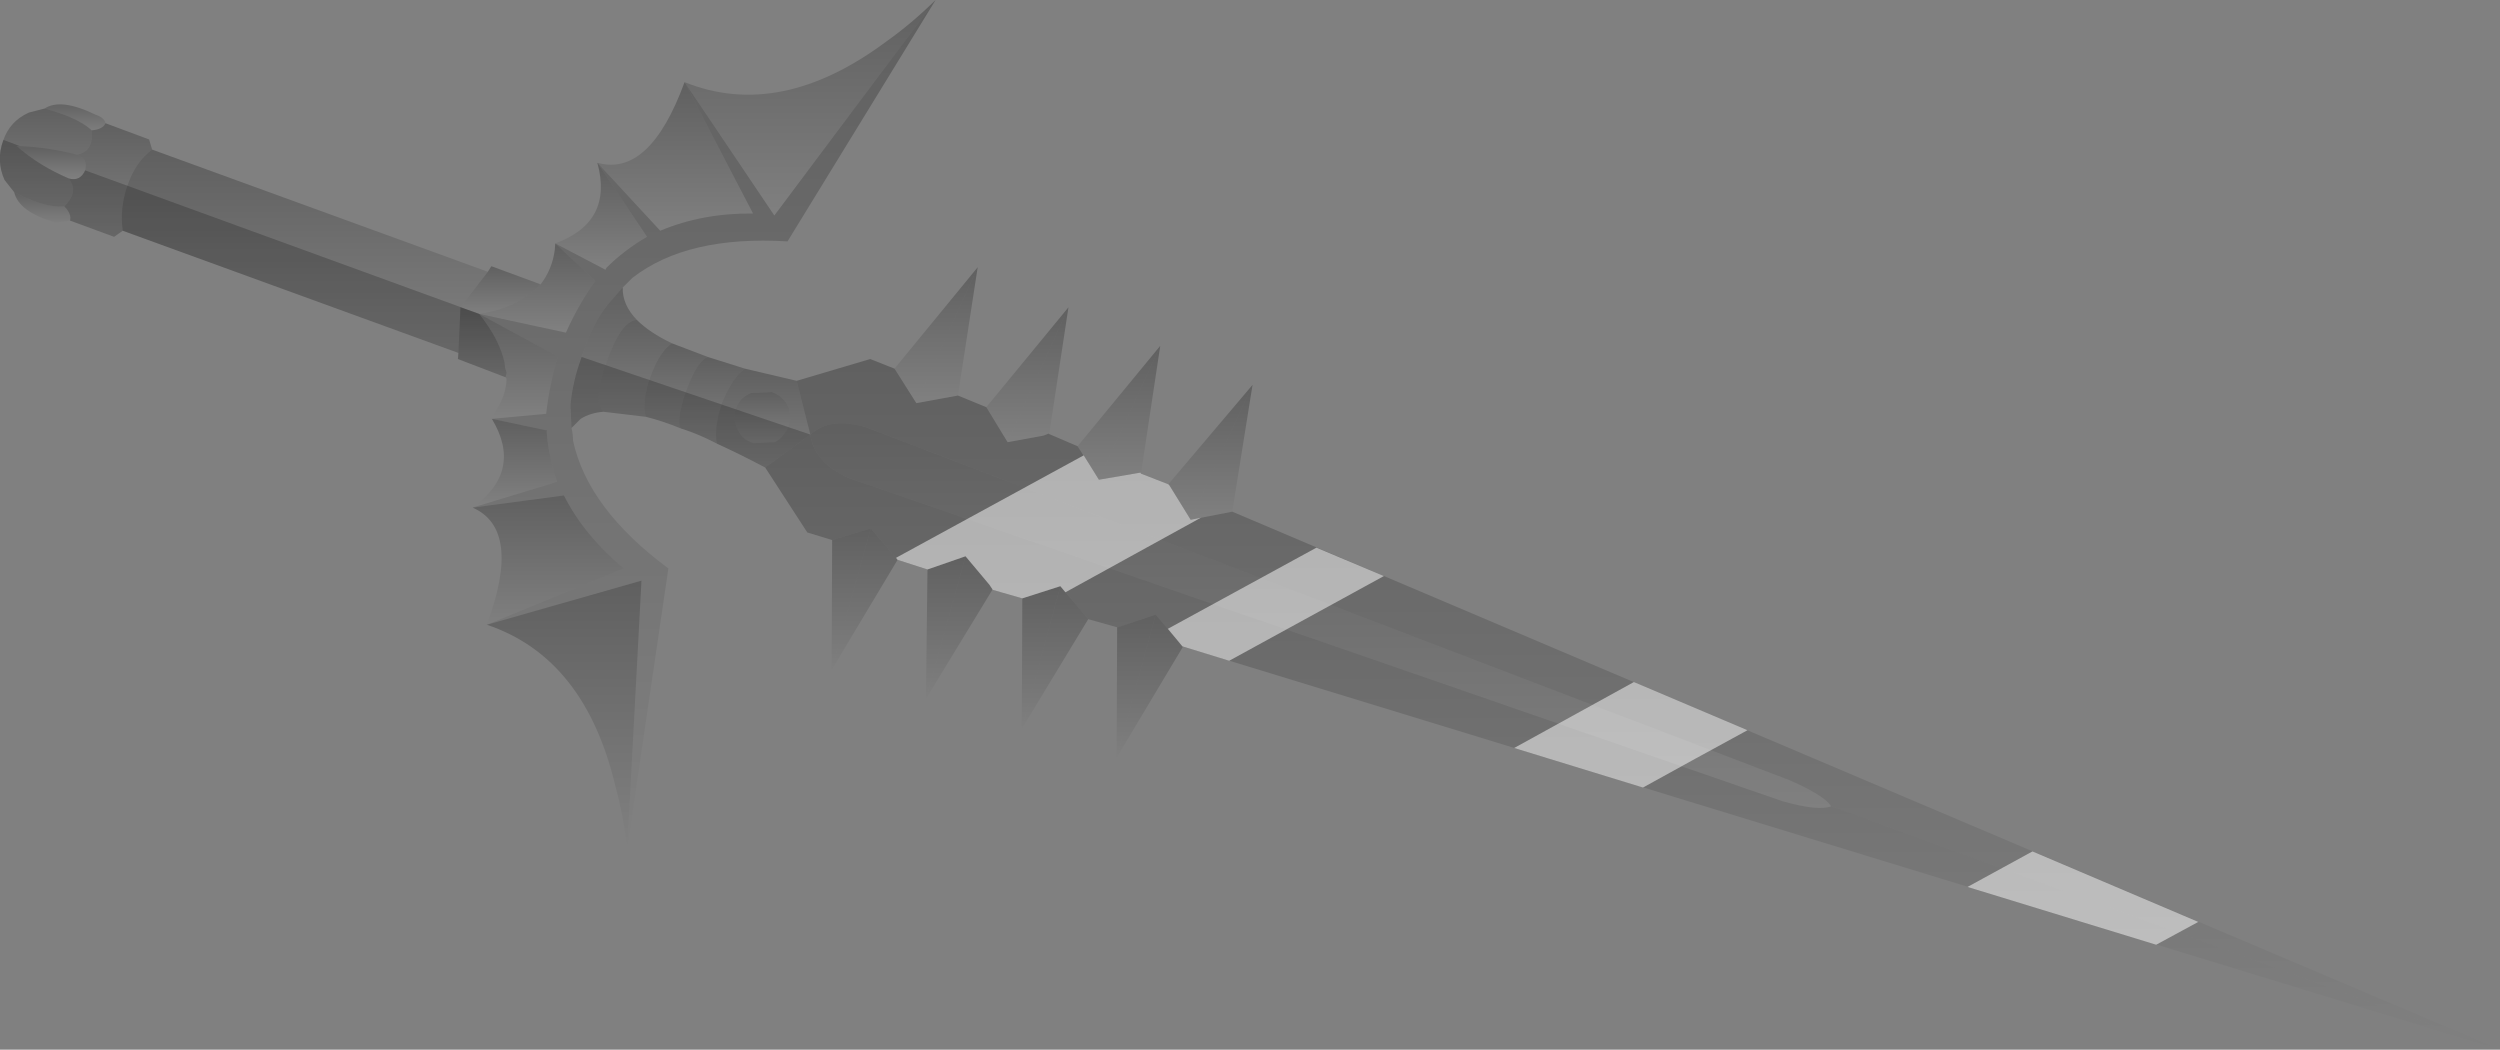<?xml version="1.0" encoding="UTF-8" standalone="no"?>
<svg xmlns:xlink="http://www.w3.org/1999/xlink" height="103.5px" width="246.5px" xmlns="http://www.w3.org/2000/svg">
  <rect width="100%" height="100%" fill="#808080" stroke="none"/>
  <g transform="matrix(1.0, 0.0, 0.0, 1.0, 121.3, -38.05)">
    <path d="M-119.9 57.0 L-120.85 55.8 Q-121.7 53.9 -121.0 51.95 -120.35 50.0 -118.45 49.15 L-116.9 48.75 Q-113.7 49.6 -112.25 50.9 -112.05 53.0 -113.7 53.3 -116.8 52.5 -119.65 52.45 -117.45 54.4 -114.5 55.65 -113.5 57.0 -114.95 58.4 -116.95 58.55 -119.9 57.0" fill="url(#gradient0)" fill-rule="evenodd" stroke="none"/>
    <path d="M-116.9 48.75 Q-115.3 47.7 -111.9 49.35 -111.0 49.65 -110.9 50.2 -111.15 50.8 -112.25 50.9 -113.7 49.6 -116.9 48.75" fill="url(#gradient1)" fill-rule="evenodd" stroke="none"/>
    <path d="M-109.2 60.8 L-110.05 61.4 -114.4 59.8 Q-114.2 59.2 -114.95 58.4 -113.5 57.0 -114.5 55.65 -113.4 55.95 -112.9 54.85 -112.6 53.7 -113.7 53.3 -112.05 53.0 -112.25 50.9 -111.15 50.8 -110.9 50.2 L-106.6 51.8 -106.3 52.8 Q-107.95 54.0 -108.75 56.4 -109.5 58.55 -109.2 60.8" fill="url(#gradient2)" fill-rule="evenodd" stroke="none"/>
    <path d="M-113.7 53.3 Q-112.6 53.7 -112.9 54.85 -113.4 55.95 -114.5 55.65 -117.45 54.4 -119.65 52.45 -116.8 52.5 -113.7 53.3" fill="url(#gradient3)" fill-rule="evenodd" stroke="none"/>
    <path d="M-114.4 59.8 L-115.8 60.0 Q-119.45 58.95 -119.9 57.0 -116.95 58.55 -114.95 58.4 -114.2 59.2 -114.4 59.8" fill="url(#gradient4)" fill-rule="evenodd" stroke="none"/>
    <path d="M-76.1 72.85 L-109.2 60.8 Q-109.5 58.55 -108.75 56.4 -107.95 54.0 -106.3 52.8 L-73.2 64.85 -75.9 68.35 -76.1 72.85" fill="url(#gradient5)" fill-rule="evenodd" stroke="none"/>
    <path d="M-73.2 64.85 L-72.85 64.3 -68.1 66.05 -68.25 66.35 -68.75 66.75 -69.15 67.05 Q-70.9 68.5 -74.05 69.0 L-75.9 68.35 -73.2 64.85" fill="url(#gradient6)" fill-rule="evenodd" stroke="none"/>
    <path d="M-71.45 75.25 L-76.15 73.45 -76.1 72.85 -75.9 68.35 -74.05 69.0 Q-72.05 71.5 -71.55 73.8 L-71.5 74.3 -71.35 74.8 -71.45 75.25" fill="url(#gradient7)" fill-rule="evenodd" stroke="none"/>
    <path d="M-53.8 46.15 Q-44.35 49.95 -33.85 42.1 -31.45 40.4 -29.05 38.05 L-44.95 59.3 -53.8 46.15" fill="url(#gradient8)" fill-rule="evenodd" stroke="none"/>
    <path d="M-62.4 54.1 Q-57.25 55.55 -53.8 46.15 L-47.05 59.1 Q-52.05 59.05 -56.2 60.8 L-62.4 54.1" fill="url(#gradient9)" fill-rule="evenodd" stroke="none"/>
    <path d="M-66.55 62.05 Q-60.8 59.95 -62.4 54.1 L-57.5 61.4 Q-59.75 62.7 -61.5 64.45 L-61.6 64.65 -66.55 62.05" fill="url(#gradient10)" fill-rule="evenodd" stroke="none"/>
    <path d="M-68.1 66.05 L-68.0 66.1 Q-66.85 64.6 -66.6 62.7 L-66.55 62.05 -62.6 65.75 Q-64.25 68.05 -65.5 70.85 L-74.05 69.0 Q-70.9 68.5 -69.15 67.05 L-68.75 66.75 -68.25 66.35 -68.1 66.05" fill="url(#gradient11)" fill-rule="evenodd" stroke="none"/>
    <path d="M-72.8 79.35 L-72.5 78.7 Q-71.4 77.1 -71.35 75.4 L-71.45 75.25 -71.35 74.8 -71.5 74.3 -71.55 73.8 Q-72.05 71.5 -74.05 69.0 L-66.3 73.2 Q-67.15 76.15 -67.45 78.85 L-72.8 79.35" fill="url(#gradient12)" fill-rule="evenodd" stroke="none"/>
    <path d="M-74.7 88.1 Q-69.7 84.5 -72.8 79.35 L-67.35 80.5 -67.4 80.6 Q-67.2 83.25 -66.35 85.55 L-74.7 88.1" fill="url(#gradient13)" fill-rule="evenodd" stroke="none"/>
    <path d="M-73.3 99.65 Q-69.8 90.25 -74.7 88.1 L-65.7 86.9 Q-63.7 90.85 -59.8 94.1 L-73.3 99.65" fill="url(#gradient14)" fill-rule="evenodd" stroke="none"/>
    <path d="M-59.45 121.65 Q-59.85 118.35 -60.6 115.65 -63.6 102.9 -73.3 99.65 L-58.05 95.3 -59.45 121.65" fill="url(#gradient15)" fill-rule="evenodd" stroke="none"/>
    <path d="M-64.95 80.25 Q-64.8 80.85 -64.8 81.5 -63.35 88.2 -55.4 94.1 L-59.45 121.65 -58.05 95.3 -73.3 99.65 -59.8 94.1 Q-63.7 90.85 -65.7 86.9 L-74.7 88.1 -66.35 85.55 Q-67.2 83.25 -67.4 80.6 L-67.35 80.5 -72.8 79.35 -67.45 78.85 Q-67.15 76.15 -66.3 73.2 L-74.05 69.0 -65.5 70.85 Q-64.25 68.05 -62.6 65.75 L-66.55 62.05 -61.6 64.65 -61.5 64.45 Q-59.75 62.7 -57.5 61.4 L-62.4 54.1 -56.2 60.8 Q-52.05 59.05 -47.05 59.1 L-53.8 46.15 -44.95 59.3 -29.05 38.05 -43.65 61.85 Q-53.55 61.25 -58.95 65.45 L-59.9 66.4 -61.35 68.05 Q-62.9 70.0 -63.8 72.8 -64.85 75.45 -65.05 78.0 L-64.95 80.25" fill="url(#gradient16)" fill-rule="evenodd" stroke="none"/>
    <path d="M-61.8 78.65 Q-63.1 78.75 -64.05 79.35 L-64.95 80.25 -65.05 78.0 Q-64.85 75.45 -63.8 72.8 -62.9 70.0 -61.35 68.05 L-59.9 66.4 Q-59.95 68.1 -58.5 69.6 -60.05 69.65 -61.5 73.75 -62.9 77.65 -61.8 78.65" fill="url(#gradient17)" fill-rule="evenodd" stroke="none"/>
    <path d="M-57.6 79.15 L-61.8 78.65 Q-62.9 77.65 -61.5 73.75 -60.05 69.65 -58.5 69.6 -57.25 70.85 -55.05 71.9 -56.25 72.7 -57.15 75.15 -58.05 77.7 -57.6 79.15" fill="url(#gradient18)" fill-rule="evenodd" stroke="none"/>
    <path d="M-54.15 80.3 Q-56.0 79.55 -57.6 79.15 -58.05 77.7 -57.15 75.15 -56.25 72.7 -55.05 71.9 L-51.5 73.25 Q-52.5 73.55 -53.6 76.45 -54.65 79.5 -54.15 80.3" fill="url(#gradient19)" fill-rule="evenodd" stroke="none"/>
    <path d="M-50.6 81.8 Q-52.4 80.85 -54.15 80.3 -54.65 79.5 -53.6 76.45 -52.5 73.55 -51.5 73.25 L-47.85 74.4 Q-49.05 75.2 -50.1 77.75 -50.95 80.35 -50.6 81.8" fill="url(#gradient20)" fill-rule="evenodd" stroke="none"/>
    <path d="M-45.85 84.15 Q-48.4 82.8 -50.6 81.8 -50.95 80.35 -50.1 77.75 -49.05 75.2 -47.85 74.4 L-42.75 75.6 -41.4 80.9 -45.85 84.15 M-43.55 80.1 Q-43.2 79.05 -43.6 78.1 -44.1 77.1 -45.2 76.7 L-47.25 76.8 Q-48.35 77.25 -48.7 78.25 -49.1 79.3 -48.6 80.35 -48.15 81.4 -47.0 81.75 L-44.9 81.65 Q-44.0 81.15 -43.55 80.1" fill="url(#gradient21)" fill-rule="evenodd" stroke="none"/>
    <path d="M-43.55 80.1 Q-44.0 81.15 -44.9 81.65 L-47.0 81.75 Q-48.15 81.4 -48.6 80.35 -49.1 79.3 -48.7 78.25 -48.35 77.25 -47.25 76.8 L-45.2 76.7 Q-44.1 77.1 -43.6 78.1 -43.2 79.05 -43.55 80.1" fill="url(#gradient22)" fill-rule="evenodd" stroke="none"/>
    <path d="M0.2 88.5 L125.2 141.55 59.25 117.55 Q58.6 116.5 55.2 115.0 L-35.85 80.2 Q-39.45 79.1 -41.4 80.9 L-42.75 75.6 -35.5 73.45 -33.1 74.4 -30.95 77.8 -26.85 77.05 -24.05 78.2 -21.95 81.65 -18.4 81.0 -17.9 80.8 -17.85 80.85 -15.05 82.05 -12.95 85.35 -8.85 84.65 -8.8 84.75 -6.1 85.8 -6.0 85.9 -3.9 89.3 0.2 88.5" fill="url(#gradient23)" fill-rule="evenodd" stroke="none"/>
    <path d="M-41.4 80.9 Q-39.45 79.1 -35.85 80.2 L55.2 115.0 Q58.6 116.5 59.25 117.55 58.0 118.05 54.45 117.05 L-37.7 85.15 Q-41.05 83.6 -41.4 80.9" fill="url(#gradient24)" fill-rule="evenodd" stroke="none"/>
    <path d="M125.2 141.55 L-4.65 101.8 -4.7 101.8 -7.35 98.65 -11.1 99.9 -11.15 99.9 -14.0 99.1 -14.05 99.05 -16.75 95.85 -20.5 97.05 -23.45 96.2 -23.45 96.15 -23.75 95.7 -26.1 92.9 -29.85 94.2 -32.8 93.25 -35.45 90.15 -39.25 91.3 -41.7 90.55 -45.85 84.15 -41.4 80.9 Q-41.05 83.6 -37.7 85.15 L54.45 117.05 Q58.0 118.05 59.25 117.55 L125.2 141.55" fill="url(#gradient25)" fill-rule="evenodd" stroke="none"/>
    <path d="M-33.1 74.4 L-24.9 64.4 -30.95 77.8 -33.1 74.4" fill="url(#gradient26)" fill-rule="evenodd" stroke="none"/>
    <path d="M-24.9 64.4 L-26.85 77.05 -30.95 77.8 -24.9 64.4" fill="url(#gradient27)" fill-rule="evenodd" stroke="none"/>
    <path d="M-24.05 78.2 L-15.95 68.35 -21.95 81.65 -24.05 78.2" fill="url(#gradient28)" fill-rule="evenodd" stroke="none"/>
    <path d="M-15.95 68.35 L-17.85 80.85 -17.9 80.8 -18.4 81.0 -21.95 81.65 -15.95 68.35" fill="url(#gradient29)" fill-rule="evenodd" stroke="none"/>
    <path d="M-15.05 82.05 L-6.9 72.15 -12.95 85.35 -15.05 82.05" fill="url(#gradient30)" fill-rule="evenodd" stroke="none"/>
    <path d="M-6.9 72.15 L-8.8 84.75 -8.85 84.65 -12.95 85.35 -6.9 72.15" fill="url(#gradient31)" fill-rule="evenodd" stroke="none"/>
    <path d="M-6.1 85.8 L2.2 76.0 -3.9 89.3 -6.0 85.9 -6.1 85.8" fill="url(#gradient32)" fill-rule="evenodd" stroke="none"/>
    <path d="M2.2 76.0 L0.2 88.5 -3.9 89.3 2.2 76.0" fill="url(#gradient33)" fill-rule="evenodd" stroke="none"/>
    <path d="M-4.65 101.8 L-11.2 112.75 -7.35 98.65 -4.7 101.8 -4.65 101.8" fill="url(#gradient34)" fill-rule="evenodd" stroke="none"/>
    <path d="M-11.2 112.75 L-11.15 99.9 -11.1 99.9 -7.35 98.65 -11.2 112.75" fill="url(#gradient35)" fill-rule="evenodd" stroke="none"/>
    <path d="M-14.0 99.1 L-20.55 109.9 -16.75 95.85 -14.05 99.05 -14.0 99.1" fill="url(#gradient36)" fill-rule="evenodd" stroke="none"/>
    <path d="M-20.55 109.9 L-20.5 97.05 -16.75 95.85 -20.55 109.9" fill="url(#gradient37)" fill-rule="evenodd" stroke="none"/>
    <path d="M-23.45 96.2 L-30.0 106.95 -26.1 92.9 -23.75 95.7 -23.45 96.15 -23.45 96.2" fill="url(#gradient38)" fill-rule="evenodd" stroke="none"/>
    <path d="M-30.0 106.95 L-29.85 94.2 -26.1 92.9 -30.0 106.95" fill="url(#gradient39)" fill-rule="evenodd" stroke="none"/>
    <path d="M-39.3 104.1 L-39.25 91.3 -35.45 90.15 -39.3 104.1" fill="url(#gradient40)" fill-rule="evenodd" stroke="none"/>
    <path d="M-32.8 93.25 L-39.3 104.1 -35.45 90.15 -32.8 93.25" fill="url(#gradient41)" fill-rule="evenodd" stroke="none"/>
    <path d="M15.15 94.85 L-0.1 103.2 -4.65 101.8 -4.7 101.8 -6.15 100.05 8.5 92.05 15.15 94.85 M51.0 110.05 Q45.85 112.85 40.7 115.7 L28.0 111.8 39.8 105.3 51.0 110.05 M79.1 122.0 L95.45 128.95 91.3 131.2 72.7 125.5 79.1 122.0 M-32.8 93.25 L-32.95 93.05 -14.45 82.95 -12.95 85.35 -8.85 84.65 -8.8 84.75 -6.1 85.8 -6.0 85.9 -3.9 89.3 -2.9 89.1 -16.25 96.45 -16.75 95.85 -20.5 97.05 -23.45 96.2 -23.45 96.15 -23.75 95.7 -26.1 92.9 -29.85 94.2 -32.8 93.25" fill="#ffffff" fill-opacity="0.502" fill-rule="evenodd" stroke="none"/>
    <path d="M-64.95 80.25 L-65.05 78.0 Q-64.85 75.65 -63.95 73.25 L-41.4 80.9 -45.85 84.15 Q-48.4 82.8 -50.6 81.8 -52.4 80.85 -54.15 80.3 -56.0 79.55 -57.6 79.15 L-61.8 78.65 Q-63.1 78.75 -64.05 79.35 L-64.95 80.25 M-74.05 69.0 Q-72.05 71.5 -71.55 73.8 L-71.5 74.3 -71.35 74.8 -71.45 75.25 -76.15 73.45 -76.1 72.85 -109.2 60.8 -110.05 61.4 -114.4 59.8 Q-114.2 59.2 -114.95 58.4 -116.95 58.55 -119.9 57.0 L-120.85 55.8 Q-121.7 53.9 -121.0 51.95 L-120.95 51.85 -119.35 52.45 -119.65 52.45 Q-117.45 54.4 -114.5 55.65 -113.4 55.95 -112.9 54.85 L-74.05 69.0" fill="#000000" fill-opacity="0.2" fill-rule="evenodd" stroke="none"/>
  </g>
  <defs>
    <linearGradient gradientTransform="matrix(0.0, 0.006, -0.005, 0.0, -116.75, 53.55)" gradientUnits="userSpaceOnUse" id="gradient0" spreadMethod="pad" x1="-819.2" x2="819.2">
      <stop offset="0.0" stop-color="#000000" stop-opacity="0.251"/>
      <stop offset="1.0" stop-color="#000000" stop-opacity="0.0"/>
    </linearGradient>
    <linearGradient gradientTransform="matrix(0.0, 0.002, -0.004, 0.0, -113.9, 49.6)" gradientUnits="userSpaceOnUse" id="gradient1" spreadMethod="pad" x1="-819.2" x2="819.2">
      <stop offset="0.0" stop-color="#000000" stop-opacity="0.251"/>
      <stop offset="1.0" stop-color="#000000" stop-opacity="0.0"/>
    </linearGradient>
    <linearGradient gradientTransform="matrix(0.0, 0.007, -0.005, 0.0, -110.6, 55.8)" gradientUnits="userSpaceOnUse" id="gradient2" spreadMethod="pad" x1="-819.2" x2="819.2">
      <stop offset="0.0" stop-color="#000000" stop-opacity="0.251"/>
      <stop offset="1.0" stop-color="#000000" stop-opacity="0.0"/>
    </linearGradient>
    <linearGradient gradientTransform="matrix(0.0, 0.002, -0.004, 0.0, -116.25, 54.05)" gradientUnits="userSpaceOnUse" id="gradient3" spreadMethod="pad" x1="-819.2" x2="819.2">
      <stop offset="0.0" stop-color="#000000" stop-opacity="0.251"/>
      <stop offset="1.0" stop-color="#000000" stop-opacity="0.0"/>
    </linearGradient>
    <linearGradient gradientTransform="matrix(0.0, 0.002, -0.003, 0.0, -117.1, 58.5)" gradientUnits="userSpaceOnUse" id="gradient4" spreadMethod="pad" x1="-819.2" x2="819.2">
      <stop offset="0.0" stop-color="#000000" stop-opacity="0.251"/>
      <stop offset="1.0" stop-color="#000000" stop-opacity="0.0"/>
    </linearGradient>
    <linearGradient gradientTransform="matrix(0.0, 0.012, -0.022, 0.0, -91.25, 62.8)" gradientUnits="userSpaceOnUse" id="gradient5" spreadMethod="pad" x1="-819.2" x2="819.2">
      <stop offset="0.0" stop-color="#000000" stop-opacity="0.251"/>
      <stop offset="1.0" stop-color="#000000" stop-opacity="0.0"/>
    </linearGradient>
    <linearGradient gradientTransform="matrix(0.0, 0.003, -0.005, 0.0, -72.0, 66.65)" gradientUnits="userSpaceOnUse" id="gradient6" spreadMethod="pad" x1="-819.2" x2="819.2">
      <stop offset="0.0" stop-color="#000000" stop-opacity="0.251"/>
      <stop offset="1.0" stop-color="#000000" stop-opacity="0.0"/>
    </linearGradient>
    <linearGradient gradientTransform="matrix(0.0, 0.004, -0.003, 0.0, -73.75, 71.8)" gradientUnits="userSpaceOnUse" id="gradient7" spreadMethod="pad" x1="-819.2" x2="819.2">
      <stop offset="0.0" stop-color="#000000" stop-opacity="0.251"/>
      <stop offset="1.0" stop-color="#000000" stop-opacity="0.0"/>
    </linearGradient>
    <linearGradient gradientTransform="matrix(0.0, 0.013, -0.015, 0.0, -41.4, 48.65)" gradientUnits="userSpaceOnUse" id="gradient8" spreadMethod="pad" x1="-819.2" x2="819.2">
      <stop offset="0.0" stop-color="#000000" stop-opacity="0.251"/>
      <stop offset="1.0" stop-color="#000000" stop-opacity="0.0"/>
    </linearGradient>
    <linearGradient gradientTransform="matrix(0.0, 0.009, -0.009, 0.0, -54.7, 53.45)" gradientUnits="userSpaceOnUse" id="gradient9" spreadMethod="pad" x1="-819.2" x2="819.2">
      <stop offset="0.0" stop-color="#000000" stop-opacity="0.251"/>
      <stop offset="1.0" stop-color="#000000" stop-opacity="0.0"/>
    </linearGradient>
    <linearGradient gradientTransform="matrix(0.0, 0.006, -0.005, 0.0, -62.0, 59.35)" gradientUnits="userSpaceOnUse" id="gradient10" spreadMethod="pad" x1="-819.2" x2="819.2">
      <stop offset="0.0" stop-color="#000000" stop-opacity="0.251"/>
      <stop offset="1.0" stop-color="#000000" stop-opacity="0.0"/>
    </linearGradient>
    <linearGradient gradientTransform="matrix(0.0, 0.005, -0.007, 0.0, -68.3, 66.45)" gradientUnits="userSpaceOnUse" id="gradient11" spreadMethod="pad" x1="-819.2" x2="819.2">
      <stop offset="0.0" stop-color="#000000" stop-opacity="0.251"/>
      <stop offset="1.0" stop-color="#000000" stop-opacity="0.0"/>
    </linearGradient>
    <linearGradient gradientTransform="matrix(0.0, 0.006, -0.005, 0.0, -70.15, 74.15)" gradientUnits="userSpaceOnUse" id="gradient12" spreadMethod="pad" x1="-819.2" x2="819.2">
      <stop offset="0.0" stop-color="#000000" stop-opacity="0.251"/>
      <stop offset="1.0" stop-color="#000000" stop-opacity="0.0"/>
    </linearGradient>
    <linearGradient gradientTransform="matrix(0.0, 0.005, -0.005, 0.0, -70.5, 83.7)" gradientUnits="userSpaceOnUse" id="gradient13" spreadMethod="pad" x1="-819.2" x2="819.2">
      <stop offset="0.0" stop-color="#000000" stop-opacity="0.251"/>
      <stop offset="1.0" stop-color="#000000" stop-opacity="0.0"/>
    </linearGradient>
    <linearGradient gradientTransform="matrix(0.0, 0.008, -0.009, 0.0, -67.25, 93.25)" gradientUnits="userSpaceOnUse" id="gradient14" spreadMethod="pad" x1="-819.2" x2="819.2">
      <stop offset="0.0" stop-color="#000000" stop-opacity="0.251"/>
      <stop offset="1.0" stop-color="#000000" stop-opacity="0.0"/>
    </linearGradient>
    <linearGradient gradientTransform="matrix(0.0, 0.016, -0.009, 0.0, -65.65, 108.45)" gradientUnits="userSpaceOnUse" id="gradient15" spreadMethod="pad" x1="-819.2" x2="819.2">
      <stop offset="0.0" stop-color="#000000" stop-opacity="0.251"/>
      <stop offset="1.0" stop-color="#000000" stop-opacity="0.0"/>
    </linearGradient>
    <linearGradient gradientTransform="matrix(0.0, 0.051, -0.028, 0.0, -51.85, 79.85)" gradientUnits="userSpaceOnUse" id="gradient16" spreadMethod="pad" x1="-819.2" x2="819.2">
      <stop offset="0.0" stop-color="#000000" stop-opacity="0.251"/>
      <stop offset="1.0" stop-color="#000000" stop-opacity="0.0"/>
    </linearGradient>
    <linearGradient gradientTransform="matrix(0.0, 0.009, -0.004, 0.0, -61.75, 73.3)" gradientUnits="userSpaceOnUse" id="gradient17" spreadMethod="pad" x1="-819.2" x2="819.2">
      <stop offset="0.0" stop-color="#000000" stop-opacity="0.251"/>
      <stop offset="1.0" stop-color="#000000" stop-opacity="0.0"/>
    </linearGradient>
    <linearGradient gradientTransform="matrix(0.0, 0.006, -0.004, 0.0, -58.65, 74.35)" gradientUnits="userSpaceOnUse" id="gradient18" spreadMethod="pad" x1="-819.2" x2="819.2">
      <stop offset="0.0" stop-color="#000000" stop-opacity="0.251"/>
      <stop offset="1.0" stop-color="#000000" stop-opacity="0.0"/>
    </linearGradient>
    <linearGradient gradientTransform="matrix(0.0, 0.005, -0.004, 0.0, -54.6, 76.1)" gradientUnits="userSpaceOnUse" id="gradient19" spreadMethod="pad" x1="-819.2" x2="819.2">
      <stop offset="0.0" stop-color="#000000" stop-opacity="0.251"/>
      <stop offset="1.0" stop-color="#000000" stop-opacity="0.0"/>
    </linearGradient>
    <linearGradient gradientTransform="matrix(0.0, 0.005, -0.004, 0.0, -51.05, 77.5)" gradientUnits="userSpaceOnUse" id="gradient20" spreadMethod="pad" x1="-819.2" x2="819.2">
      <stop offset="0.0" stop-color="#000000" stop-opacity="0.251"/>
      <stop offset="1.0" stop-color="#000000" stop-opacity="0.0"/>
    </linearGradient>
    <linearGradient gradientTransform="matrix(0.0, 0.006, -0.006, 0.0, -46.05, 79.25)" gradientUnits="userSpaceOnUse" id="gradient21" spreadMethod="pad" x1="-819.2" x2="819.2">
      <stop offset="0.0" stop-color="#000000" stop-opacity="0.251"/>
      <stop offset="1.0" stop-color="#000000" stop-opacity="0.0"/>
    </linearGradient>
    <linearGradient gradientTransform="matrix(0.0, 0.003, -0.003, 0.0, -46.15, 79.2)" gradientUnits="userSpaceOnUse" id="gradient22" spreadMethod="pad" x1="-819.2" x2="819.2">
      <stop offset="0.0" stop-color="#000000" stop-opacity="0.251"/>
      <stop offset="1.0" stop-color="#000000" stop-opacity="0.0"/>
    </linearGradient>
    <linearGradient gradientTransform="matrix(0.0, 0.042, -0.102, 0.0, 41.25, 107.5)" gradientUnits="userSpaceOnUse" id="gradient23" spreadMethod="pad" x1="-819.2" x2="819.2">
      <stop offset="0.0" stop-color="#000000" stop-opacity="0.251"/>
      <stop offset="1.0" stop-color="#000000" stop-opacity="0.0"/>
    </linearGradient>
    <linearGradient gradientTransform="matrix(0.0, 0.023, -0.061, 0.0, 8.95, 98.75)" gradientUnits="userSpaceOnUse" id="gradient24" spreadMethod="pad" x1="-819.2" x2="819.2">
      <stop offset="0.0" stop-color="#000000" stop-opacity="0.251"/>
      <stop offset="1.0" stop-color="#000000" stop-opacity="0.0"/>
    </linearGradient>
    <linearGradient gradientTransform="matrix(0.0, 0.037, -0.104, 0.0, 39.7, 111.2)" gradientUnits="userSpaceOnUse" id="gradient25" spreadMethod="pad" x1="-819.2" x2="819.2">
      <stop offset="0.0" stop-color="#000000" stop-opacity="0.251"/>
      <stop offset="1.0" stop-color="#000000" stop-opacity="0.0"/>
    </linearGradient>
    <linearGradient gradientTransform="matrix(0.0, 0.008, -0.005, 0.0, -29.0, 71.1)" gradientUnits="userSpaceOnUse" id="gradient26" spreadMethod="pad" x1="-819.2" x2="819.2">
      <stop offset="0.0" stop-color="#000000" stop-opacity="0.251"/>
      <stop offset="1.0" stop-color="#000000" stop-opacity="0.0"/>
    </linearGradient>
    <linearGradient gradientTransform="matrix(0.0, 0.008, -0.004, 0.0, -27.9, 71.1)" gradientUnits="userSpaceOnUse" id="gradient27" spreadMethod="pad" x1="-819.2" x2="819.2">
      <stop offset="0.0" stop-color="#000000" stop-opacity="0.251"/>
      <stop offset="1.0" stop-color="#000000" stop-opacity="0.0"/>
    </linearGradient>
    <linearGradient gradientTransform="matrix(0.0, 0.008, -0.005, 0.0, -20.0, 75.0)" gradientUnits="userSpaceOnUse" id="gradient28" spreadMethod="pad" x1="-819.2" x2="819.2">
      <stop offset="0.0" stop-color="#000000" stop-opacity="0.251"/>
      <stop offset="1.0" stop-color="#000000" stop-opacity="0.0"/>
    </linearGradient>
    <linearGradient gradientTransform="matrix(0.0, 0.008, -0.004, 0.0, -18.95, 75.0)" gradientUnits="userSpaceOnUse" id="gradient29" spreadMethod="pad" x1="-819.2" x2="819.2">
      <stop offset="0.0" stop-color="#000000" stop-opacity="0.251"/>
      <stop offset="1.0" stop-color="#000000" stop-opacity="0.0"/>
    </linearGradient>
    <linearGradient gradientTransform="matrix(0.0, 0.008, -0.005, 0.0, -10.95, 78.75)" gradientUnits="userSpaceOnUse" id="gradient30" spreadMethod="pad" x1="-819.2" x2="819.2">
      <stop offset="0.0" stop-color="#000000" stop-opacity="0.251"/>
      <stop offset="1.0" stop-color="#000000" stop-opacity="0.0"/>
    </linearGradient>
    <linearGradient gradientTransform="matrix(0.0, 0.008, -0.004, 0.0, -9.9, 78.75)" gradientUnits="userSpaceOnUse" id="gradient31" spreadMethod="pad" x1="-819.2" x2="819.2">
      <stop offset="0.0" stop-color="#000000" stop-opacity="0.251"/>
      <stop offset="1.0" stop-color="#000000" stop-opacity="0.0"/>
    </linearGradient>
    <linearGradient gradientTransform="matrix(0.0, 0.008, -0.005, 0.0, -1.95, 82.65)" gradientUnits="userSpaceOnUse" id="gradient32" spreadMethod="pad" x1="-819.2" x2="819.2">
      <stop offset="0.0" stop-color="#000000" stop-opacity="0.251"/>
      <stop offset="1.0" stop-color="#000000" stop-opacity="0.0"/>
    </linearGradient>
    <linearGradient gradientTransform="matrix(0.0, 0.008, -0.004, 0.0, -0.85, 82.65)" gradientUnits="userSpaceOnUse" id="gradient33" spreadMethod="pad" x1="-819.2" x2="819.2">
      <stop offset="0.0" stop-color="#000000" stop-opacity="0.251"/>
      <stop offset="1.0" stop-color="#000000" stop-opacity="0.0"/>
    </linearGradient>
    <linearGradient gradientTransform="matrix(0.0, 0.009, -0.004, 0.0, -7.9, 105.7)" gradientUnits="userSpaceOnUse" id="gradient34" spreadMethod="pad" x1="-819.2" x2="819.2">
      <stop offset="0.0" stop-color="#000000" stop-opacity="0.251"/>
      <stop offset="1.0" stop-color="#000000" stop-opacity="0.0"/>
    </linearGradient>
    <linearGradient gradientTransform="matrix(0.0, 0.009, -0.002, 0.0, -9.25, 105.7)" gradientUnits="userSpaceOnUse" id="gradient35" spreadMethod="pad" x1="-819.2" x2="819.2">
      <stop offset="0.0" stop-color="#000000" stop-opacity="0.251"/>
      <stop offset="1.0" stop-color="#000000" stop-opacity="0.0"/>
    </linearGradient>
    <linearGradient gradientTransform="matrix(0.0, 0.009, -0.004, 0.0, -17.25, 102.85)" gradientUnits="userSpaceOnUse" id="gradient36" spreadMethod="pad" x1="-819.2" x2="819.2">
      <stop offset="0.0" stop-color="#000000" stop-opacity="0.251"/>
      <stop offset="1.0" stop-color="#000000" stop-opacity="0.0"/>
    </linearGradient>
    <linearGradient gradientTransform="matrix(0.0, 0.009, -0.002, 0.0, -18.65, 102.85)" gradientUnits="userSpaceOnUse" id="gradient37" spreadMethod="pad" x1="-819.2" x2="819.2">
      <stop offset="0.0" stop-color="#000000" stop-opacity="0.251"/>
      <stop offset="1.0" stop-color="#000000" stop-opacity="0.0"/>
    </linearGradient>
    <linearGradient gradientTransform="matrix(0.0, 0.009, -0.004, 0.0, -26.7, 99.9)" gradientUnits="userSpaceOnUse" id="gradient38" spreadMethod="pad" x1="-819.2" x2="819.2">
      <stop offset="0.0" stop-color="#000000" stop-opacity="0.251"/>
      <stop offset="1.0" stop-color="#000000" stop-opacity="0.0"/>
    </linearGradient>
    <linearGradient gradientTransform="matrix(0.0, 0.009, -0.002, 0.0, -28.05, 99.9)" gradientUnits="userSpaceOnUse" id="gradient39" spreadMethod="pad" x1="-819.2" x2="819.2">
      <stop offset="0.0" stop-color="#000000" stop-opacity="0.251"/>
      <stop offset="1.0" stop-color="#000000" stop-opacity="0.0"/>
    </linearGradient>
    <linearGradient gradientTransform="matrix(0.0, 0.009, -0.002, 0.0, -37.35, 97.1)" gradientUnits="userSpaceOnUse" id="gradient40" spreadMethod="pad" x1="-819.2" x2="819.2">
      <stop offset="0.0" stop-color="#000000" stop-opacity="0.251"/>
      <stop offset="1.0" stop-color="#000000" stop-opacity="0.0"/>
    </linearGradient>
    <linearGradient gradientTransform="matrix(0.0, 0.009, -0.004, 0.0, -36.05, 97.1)" gradientUnits="userSpaceOnUse" id="gradient41" spreadMethod="pad" x1="-819.2" x2="819.2">
      <stop offset="0.0" stop-color="#000000" stop-opacity="0.251"/>
      <stop offset="1.0" stop-color="#000000" stop-opacity="0.0"/>
    </linearGradient>
  </defs>
</svg>
